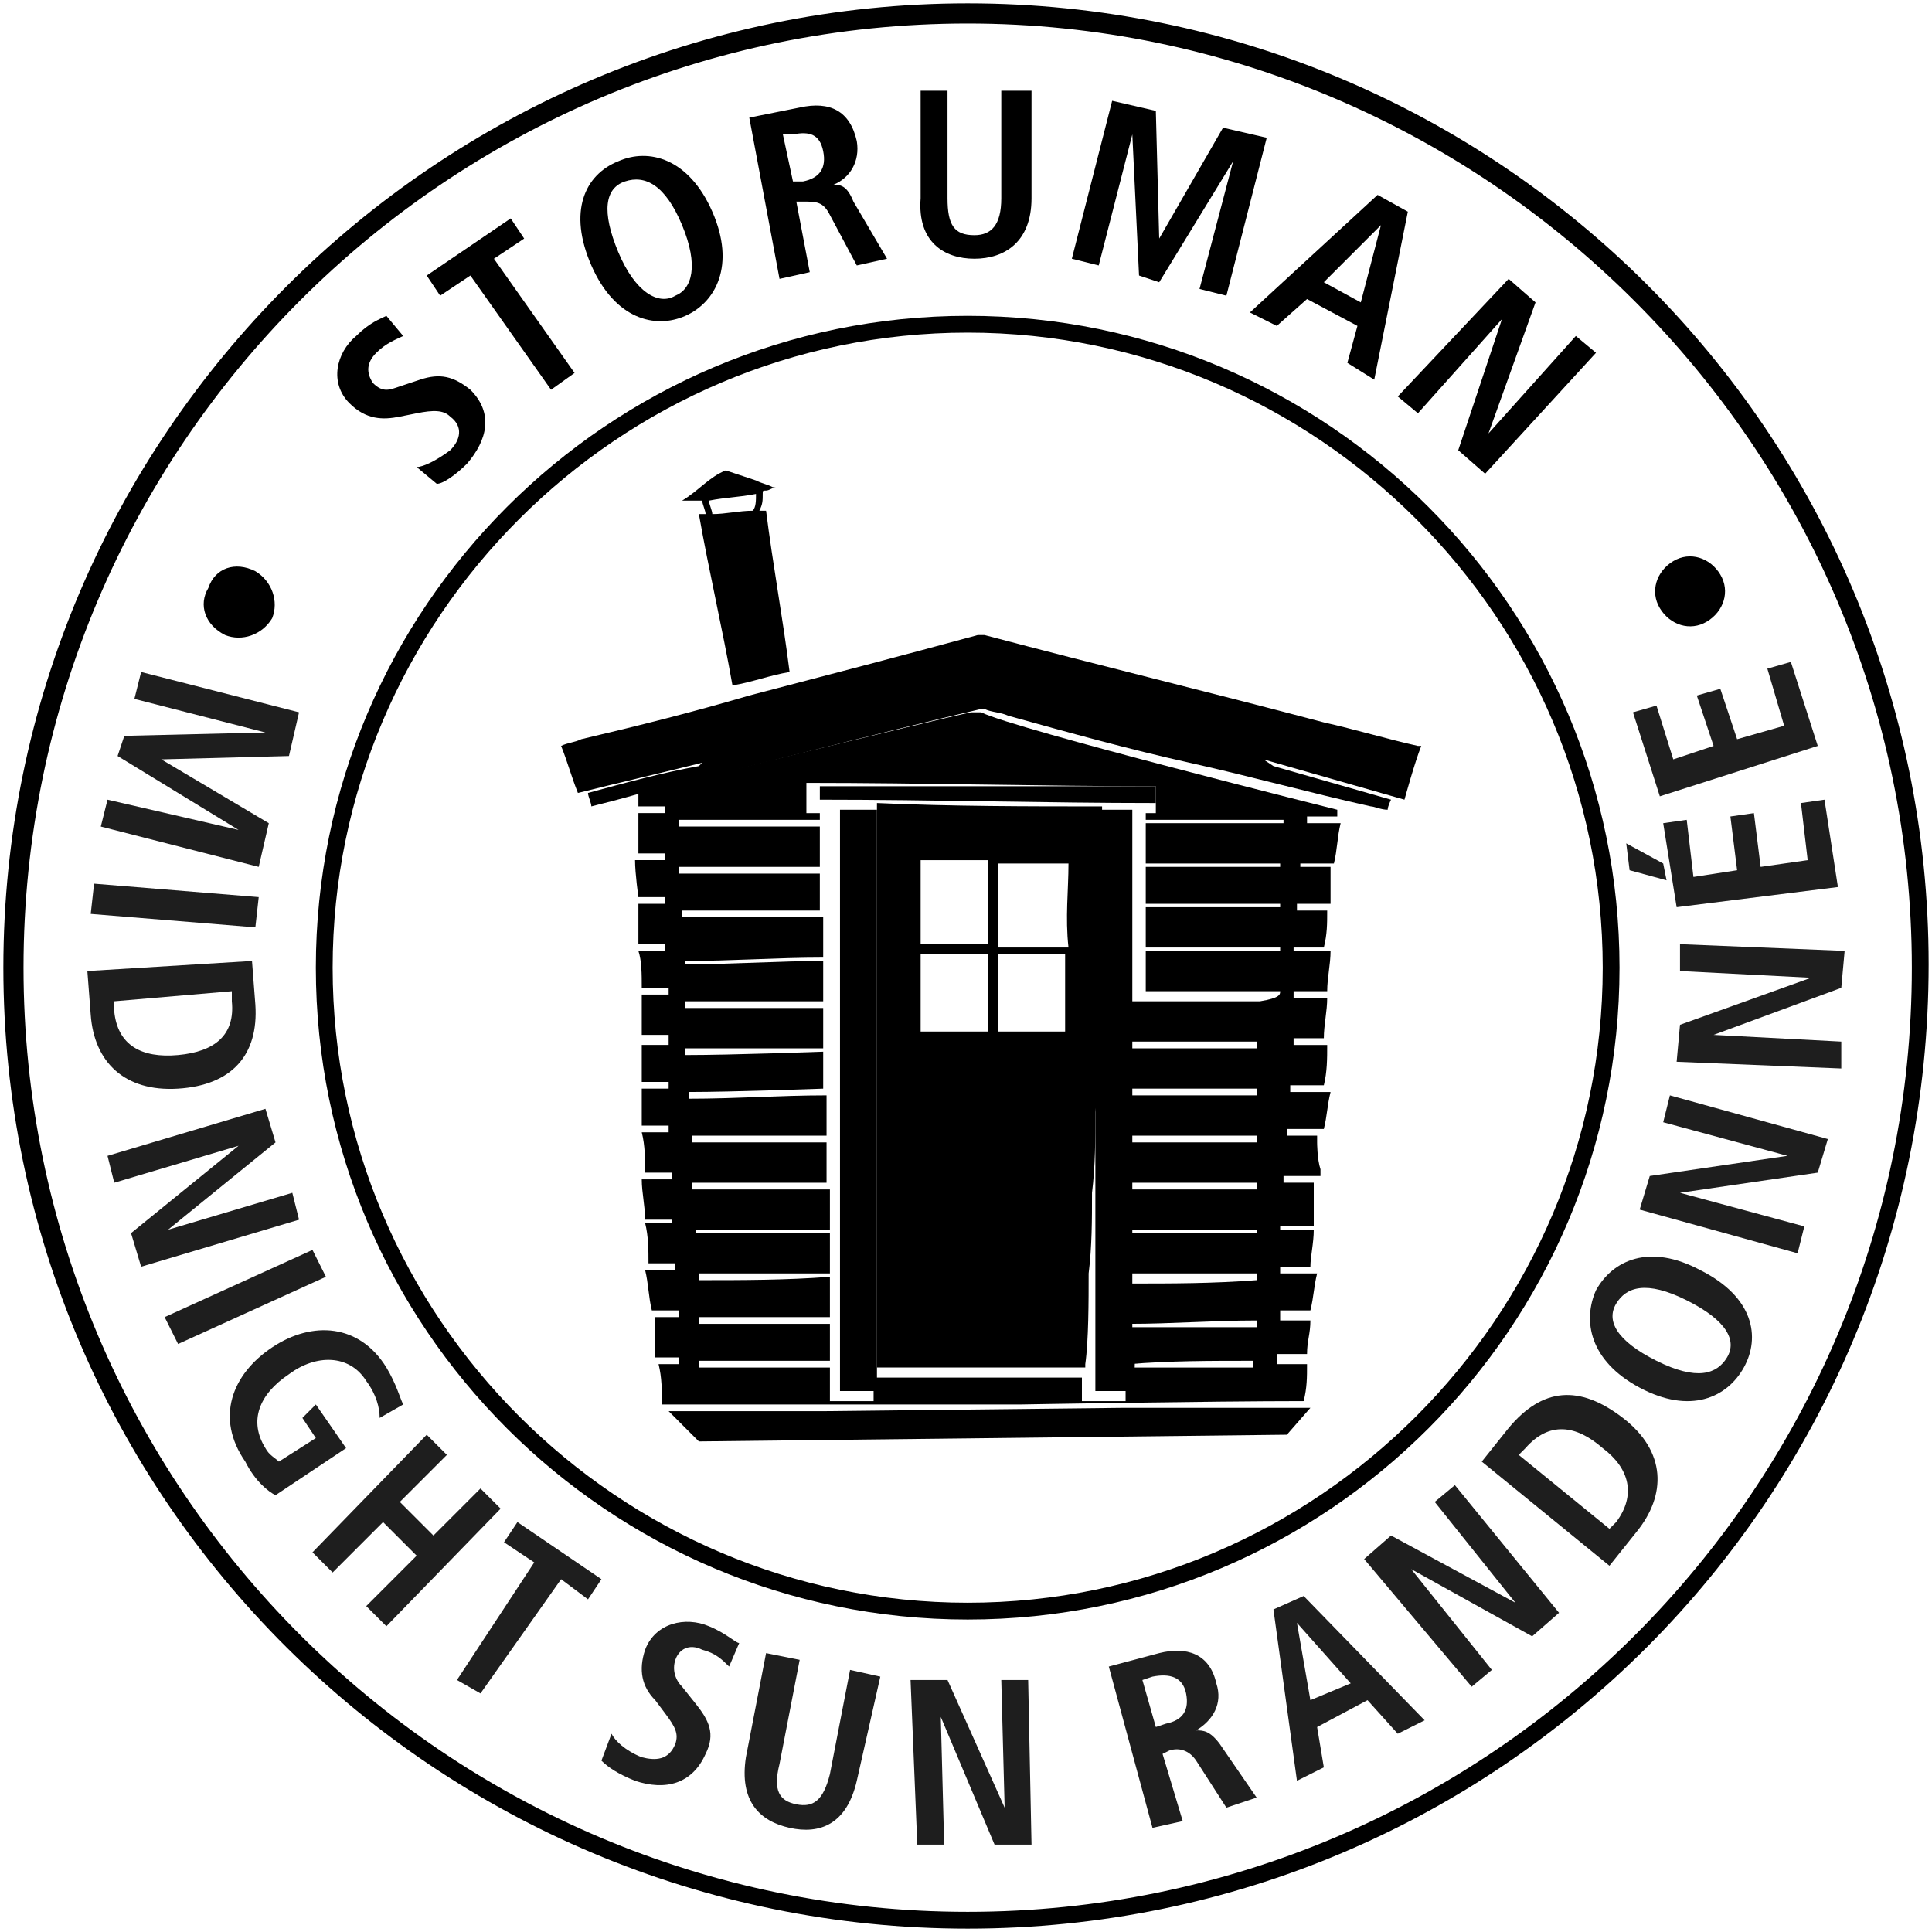 <?xml version="1.0" encoding="utf-8"?>
<!-- Generator: Adobe Illustrator 26.0.3, SVG Export Plug-In . SVG Version: 6.00 Build 0)  -->
<svg version="1.1" id="Lager_1" xmlns="http://www.w3.org/2000/svg" xmlns:xlink="http://www.w3.org/1999/xlink" x="0px" y="0px"
	 viewBox="0 0 57.5 57.5" style="enable-background:new 0 0 57.5 57.5;" xml:space="preserve">
<style type="text/css">
	.st0{fill:none;}
	.st1{opacity:0.88;}
</style>
<polygon class="st0" points="40.2,25.2 40.2,25.2 40,25.2 "/>
<path class="st1" d="M7.1,24.7L7.1,24.7l-3.6-2.2l0.2-0.6l4.2-0.1l0,0l-3.9-1l0.2-0.8l4.7,1.2l-0.3,1.3l-3.8,0.1l0,0L8,24.5
	l-0.3,1.3l-4.7-1.2l0.2-0.8L7.1,24.7z"/>
<path class="st1" d="M7.7,26.7l-0.1,0.9l-4.9-0.4l0.1-0.9L7.7,26.7z"/>
<path class="st1" d="M7.5,28.6l0.1,1.3c0.1,1.5-0.7,2.4-2.3,2.5c-1.6,0.1-2.5-0.8-2.6-2.2l-0.1-1.3L7.5,28.6z M3.4,29.8l0,0.3
	c0.1,1,0.8,1.4,1.9,1.3c1.1-0.1,1.7-0.6,1.6-1.6l0-0.3L3.4,29.8z"/>
<path class="st1" d="M7.9,33l0.3,1L5,36.6l0,0l3.7-1.1l0.2,0.8l-4.7,1.4l-0.3-1l3.2-2.6l0,0l-3.7,1.1l-0.2-0.8L7.9,33z"/>
<path class="st1" d="M9.3,37.2L9.7,38l-4.4,2l-0.4-0.8L9.3,37.2z"/>
<path class="st1" d="M9.4,41.8l0.9,1.3l-2.1,1.4c-0.2-0.1-0.6-0.4-0.9-1c-0.9-1.3-0.4-2.6,0.8-3.4c1.2-0.8,2.6-0.7,3.4,0.6
	c0.3,0.5,0.4,0.9,0.5,1.1l-0.7,0.4c0-0.3-0.1-0.7-0.4-1.1c-0.5-0.8-1.5-0.8-2.3-0.2c-0.9,0.6-1.2,1.4-0.7,2.2
	c0.1,0.2,0.3,0.3,0.4,0.4l1.1-0.7l-0.4-0.6L9.4,41.8z"/>
<path class="st1" d="M12.7,42.7l0.6,0.6l-1.4,1.4l1,1l1.4-1.4l0.6,0.6l-3.4,3.5l-0.6-0.6l1.5-1.5l-1-1l-1.5,1.5l-0.6-0.6L12.7,42.7z
	"/>
<path class="st1" d="M15.9,46.5L15,45.9l0.4-0.6l2.5,1.7l-0.4,0.6L16.7,47l-2.4,3.4L13.6,50L15.9,46.5z"/>
<path class="st1" d="M18.2,51.6c0.1,0.2,0.4,0.5,0.9,0.7c0.4,0.1,0.8,0.1,1-0.4c0.1-0.3,0-0.5-0.3-0.9l-0.3-0.4
	c-0.4-0.4-0.5-0.9-0.3-1.5c0.3-0.8,1.2-1,1.9-0.7c0.5,0.2,0.8,0.5,0.9,0.5l-0.3,0.7c-0.2-0.2-0.4-0.4-0.8-0.5
	c-0.4-0.2-0.7,0-0.8,0.3c-0.1,0.3,0,0.6,0.2,0.8l0.4,0.5c0.4,0.5,0.6,0.9,0.3,1.5c-0.4,0.9-1.2,1.1-2.1,0.8c-0.5-0.2-0.8-0.4-1-0.6
	L18.2,51.6z"/>
<path class="st1" d="M23.8,49.4l-0.6,3.1c-0.2,0.8,0,1.1,0.5,1.2c0.5,0.1,0.8-0.1,1-0.9l0.6-3.1l0.9,0.2L25.5,53
	c-0.3,1.3-1.1,1.6-2,1.4c-0.9-0.2-1.5-0.8-1.3-2.1l0.6-3.1L23.8,49.4z"/>
<path class="st1" d="M27.1,50l1.1,0l1.7,3.8h0l-0.1-3.8l0.8,0l0.1,4.9l-1.1,0L28,51.1h0l0.1,3.8l-0.8,0L27.1,50z"/>
<path class="st1" d="M33,49.6l1.5-0.4c0.8-0.2,1.5,0,1.7,0.9c0.2,0.6-0.1,1.1-0.6,1.4l0,0c0.2,0,0.4,0,0.7,0.4l1.1,1.6l-0.9,0.3
	l-0.9-1.4c-0.2-0.3-0.5-0.4-0.8-0.3l-0.2,0.1l0.6,2l-0.9,0.2L33,49.6z M34.7,51.3c0.5-0.1,0.7-0.4,0.6-0.9c-0.1-0.5-0.5-0.6-1-0.5
	L34,50l0.4,1.4L34.7,51.3z"/>
<path class="st1" d="M40.7,50.6l-1.5,0.8l0.2,1.2L38.6,53l-0.7-5.1l0.9-0.4l3.6,3.7l-0.8,0.4L40.7,50.6z M40.2,50.1l-1.6-1.8l0,0
	l0.4,2.3L40.2,50.1z"/>
<path class="st1" d="M40.6,46.4l0.8-0.7l3.7,2l0,0l-2.4-3l0.6-0.5l3.1,3.8l-0.8,0.7l-3.6-2l0,0l2.4,3l-0.6,0.5L40.6,46.4z"/>
<path class="st1" d="M44.1,43.5l0.8-1c1-1.2,2.1-1.3,3.4-0.3c1.3,1,1.3,2.3,0.4,3.4l-0.8,1L44.1,43.5z M47.9,45.5l0.2-0.2
	c0.6-0.8,0.4-1.6-0.4-2.2c-0.8-0.7-1.6-0.8-2.3,0l-0.2,0.2L47.9,45.5z"/>
<path class="st1" d="M47.5,38.4c0.5-0.9,1.6-1.4,3.1-0.6c1.6,0.8,1.8,2,1.3,2.9c-0.5,0.9-1.6,1.4-3.1,0.6
	C47.3,40.5,47.1,39.3,47.5,38.4z M51.4,40.4c0.3-0.5,0-1.1-1.2-1.7s-1.8-0.4-2.1,0.1c-0.3,0.5,0,1.1,1.2,1.7S51.1,40.9,51.4,40.4z"
	/>
<path class="st1" d="M48.8,36l0.3-1l4.1-0.6l0,0l-3.7-1l0.2-0.8l4.7,1.3l-0.3,1L50,35.5l0,0l3.7,1l-0.2,0.8L48.8,36z"/>
<path class="st1" d="M49.9,31.6l0.1-1.1l3.9-1.4l0,0L50,28.9l0-0.8l4.9,0.2l-0.1,1.1L51,30.8l0,0l3.8,0.2l0,0.8L49.9,31.6z"/>
<path class="st1" d="M48.5,25.9l-0.1-0.8l1.1,0.6l0.1,0.5L48.5,25.9z M49.9,27l-0.4-2.5l0.7-0.1l0.2,1.7l1.3-0.2l-0.2-1.6l0.7-0.1
	l0.2,1.6l1.4-0.2l-0.2-1.7l0.7-0.1l0.4,2.6L49.9,27z"/>
<path class="st1" d="M49.4,23.7l-0.8-2.5l0.7-0.2l0.5,1.6l1.2-0.4l-0.5-1.5l0.7-0.2l0.5,1.5l1.4-0.4l-0.5-1.7l0.7-0.2l0.8,2.5
	L49.4,23.7z"/>
<path d="M12.4,13.9c0.2,0,0.6-0.2,1-0.5c0.3-0.3,0.4-0.7,0-1c-0.2-0.2-0.5-0.2-1-0.1l-0.5,0.1c-0.5,0.1-1,0.1-1.5-0.4
	c-0.6-0.6-0.4-1.5,0.2-2c0.4-0.4,0.7-0.5,0.9-0.6L12,10c-0.2,0.1-0.5,0.2-0.8,0.5c-0.3,0.3-0.3,0.6-0.1,0.9c0.3,0.3,0.5,0.2,0.8,0.1
	l0.6-0.2c0.6-0.2,1-0.1,1.5,0.3c0.7,0.7,0.5,1.5-0.1,2.2c-0.3,0.3-0.7,0.6-0.9,0.6L12.4,13.9z"/>
<path d="M14,8.2l-0.9,0.6l-0.4-0.6l2.5-1.7l0.4,0.6l-0.9,0.6l2.4,3.4l-0.7,0.5L14,8.2z"/>
<path d="M18.4,4.8c0.9-0.4,2.1-0.1,2.8,1.5s0.1,2.7-0.8,3.1c-0.9,0.4-2.1,0.1-2.8-1.5C16.9,6.3,17.4,5.2,18.4,4.8z M20.1,8.8
	c0.5-0.2,0.7-0.9,0.2-2.1s-1.1-1.5-1.7-1.3s-0.7,0.9-0.2,2.1S19.6,9.1,20.1,8.8z"/>
<path d="M22.3,3.5l1.5-0.3c0.9-0.2,1.5,0.1,1.7,1c0.1,0.6-0.2,1.1-0.7,1.3l0,0c0.2,0,0.4,0,0.6,0.5l1,1.7l-0.9,0.2l-0.8-1.5
	c-0.2-0.4-0.4-0.4-0.8-0.4l-0.2,0l0.4,2.1l-0.9,0.2L22.3,3.5z M23.9,5.4c0.5-0.1,0.7-0.4,0.6-0.9c-0.1-0.5-0.4-0.6-0.9-0.5L23.3,4
	l0.3,1.4L23.9,5.4z"/>
<path d="M28.2,2.7l0,3.2c0,0.8,0.2,1.1,0.8,1.1c0.5,0,0.8-0.3,0.8-1.1l0-3.2l0.9,0l0,3.2c0,1.3-0.8,1.8-1.7,1.8
	c-0.9,0-1.7-0.5-1.6-1.8l0-3.2L28.2,2.7z"/>
<path d="M36.7,4.8L36.7,4.8l-2.2,3.6l-0.6-0.2L33.7,4l0,0l-1,3.9l-0.8-0.2L33.1,3l1.3,0.3l0.1,3.8l0,0l1.9-3.3l1.3,0.3l-1.2,4.7
	l-0.8-0.2L36.7,4.8z"/>
<path d="M40.4,9.7l-1.5-0.8L38,9.7l-0.8-0.4l3.8-3.5l0.9,0.5l-1,5l-0.8-0.5L40.4,9.7z M40.5,9l0.6-2.3l0,0l-1.7,1.7L40.5,9z"/>
<path d="M44.9,8.3L45.7,9l-1.4,3.9l0,0l2.6-2.9l0.6,0.5l-3.3,3.6l-0.8-0.7l1.3-3.9l0,0l-2.5,2.8l-0.6-0.5L44.9,8.3z"/>
<path d="M6.2,17.5C6.4,16.9,7,16.7,7.6,17c0.5,0.3,0.7,0.9,0.5,1.4c-0.3,0.5-0.9,0.7-1.4,0.5C6.1,18.6,5.9,18,6.2,17.5z"/>
<path d="M51.2,17.1c0.3,0.5,0.1,1.1-0.4,1.4s-1.1,0.1-1.4-0.4c-0.3-0.5-0.1-1.1,0.4-1.4C50.3,16.4,50.9,16.6,51.2,17.1z"/>
<path d="M28.8,57.4C13,57.4,0.1,44.6,0.1,28.8C0.1,13,13,0.1,28.8,0.1c15.8,0,28.6,12.8,28.6,28.6C57.4,44.6,44.6,57.4,28.8,57.4z
	 M28.8,0.7C13.3,0.7,0.7,13.3,0.7,28.8s12.6,28.1,28.1,28.1s28.1-12.6,28.1-28.1S44.2,0.7,28.8,0.7z"/>
<path d="M28.8,48.2c-10.7,0-19.4-8.7-19.4-19.4S18.1,9.4,28.8,9.4s19.4,8.7,19.4,19.4S39.5,48.2,28.8,48.2z M28.8,9.9
	c-10.4,0-18.9,8.5-18.9,18.9s8.5,18.9,18.9,18.9s18.9-8.5,18.9-18.9S39.2,9.9,28.8,9.9z"/>
<path d="M21.6,14c0.3,0.1,0.6,0.2,0.9,0.3c0.2,0.1,0.3,0.1,0.5,0.2c0,0,0,0,0.1,0c0,0,0,0,0,0c-0.1,0-0.2,0.1-0.3,0.1
	c-0.1,0-0.1,0-0.1,0.1c0,0.2,0,0.3-0.1,0.5c0.1,0,0.1,0,0.2,0c0.2,1.6,0.5,3.2,0.7,4.8c-0.6,0.1-1.1,0.3-1.7,0.4
	c-0.3-1.7-0.7-3.4-1-5.1c0.1,0,0.1,0,0.2,0c0-0.1-0.1-0.3-0.1-0.4c0,0-0.1,0-0.1,0c-0.1,0-0.2,0-0.3,0c-0.1,0-0.1,0-0.2,0
	C20.8,14.6,21.1,14.2,21.6,14C21.6,14,21.6,14,21.6,14z M22.5,14.7c-0.5,0.1-0.9,0.1-1.4,0.2c0,0.1,0.1,0.3,0.1,0.4
	c0.4,0,0.8-0.1,1.2-0.1C22.5,15.1,22.5,14.9,22.5,14.7z"/>
<path d="M39.8,24.1c0,0,0,0.1,0,0.2c-0.3,0-0.6,0-0.9,0c0,0.1,0,0.1,0,0.2c0.3,0,0.7,0,1,0c-0.1,0.4-0.1,0.8-0.2,1.2
	c0,0-0.1,0-0.1,0c-0.3,0-0.5,0-0.8,0c0,0-0.1,0-0.1,0c0,0,0,0.1,0,0.1c0.3,0,0.6,0,0.9,0c0,0.4,0,0.7,0,1.1c-0.3,0-1,0-1,0l0,0.2
	c0,0,0.6,0,0.9,0c0,0.4,0,0.7-0.1,1.1c-0.1,0-0.3,0-0.4,0c-0.1,0-0.5,0-0.5,0l0,0.1c0,0,0.7,0,1.1,0c0,0.4-0.1,0.8-0.1,1.2
	c-0.3,0-0.7,0-1,0c0,0.1,0,0.1,0,0.2c0.3,0,0.7,0,1,0c0,0.4-0.1,0.8-0.1,1.2c-0.3,0-0.6,0-0.9,0c0,0,0,0.1,0,0.2c0.3,0,0.7,0,1,0
	c0,0.4,0,0.8-0.1,1.2c-0.1,0-0.2,0-0.3,0c-0.2,0-0.7,0-0.7,0s0,0,0,0.2c0.4,0,0.8,0,1.2,0c-0.1,0.4-0.1,0.7-0.2,1.1
	c-0.1,0-0.2,0-0.3,0c-0.2,0-0.8,0-0.8,0l0,0.2l0.9,0l0,0.2c0,0,0,0.5,0.1,0.8c0,0,0,0.1,0,0.2c-0.1,0-0.1,0-0.2,0
	c-0.2,0-0.9,0-0.9,0l0,0.1c0,0,0,0.1,0,0.1c0.3,0,0.6,0,0.9,0c0,0.4,0,0.8,0,1.3c-0.3,0-0.7,0-1,0c0,0,0,0.1,0,0.1c0.3,0,0.6,0,1,0
	c0,0.4-0.1,0.8-0.1,1.1c-0.3,0-0.6,0-0.9,0c0,0,0,0.1,0,0.2c0.4,0,0.7,0,1.1,0c-0.1,0.4-0.1,0.7-0.2,1.1c-0.2,0-0.9,0-0.9,0
	s0,0.2,0,0.3c0.3,0,0.6,0,0.9,0c0,0.4-0.1,0.6-0.1,1c-0.3,0-0.6,0-0.9,0c0,0.1,0,0.2,0,0.3c0.3,0,0.6,0,0.9,0c0,0.4,0,0.7-0.1,1.1
	c-2.8,0-8.4,0.1-8.4,0.1l-6.7,0c0,0-2.9,0-4,0c0-0.4,0-0.8-0.1-1.2c0.2,0,0.4,0,0.6,0c0,0,0-0.1,0-0.2c-0.2,0-0.5,0-0.7,0
	c0-0.4,0-0.8,0-1.2c0.2,0,0.5,0,0.7,0c0-0.1,0-0.1,0-0.2c-0.3,0-0.5,0-0.8,0c-0.1-0.4-0.1-0.8-0.2-1.2c0.3,0,0.6,0,0.9,0
	c0-0.1,0-0.1,0-0.2c-0.3,0-0.5,0-0.8,0c0-0.4,0-0.8-0.1-1.2c0.3,0,0.5,0,0.8,0c0,0,0-0.1,0-0.1c-0.3,0-0.5,0-0.8,0
	c0-0.4-0.1-0.8-0.1-1.2c0.1,0,0.1,0,0.2,0c0.2,0,0.7,0,0.7,0l0-0.2c0,0-0.5,0-0.8,0c0-0.4,0-0.8-0.1-1.2c0.3,0,0.5,0,0.8,0
	c0,0,0-0.2,0-0.2s-0.5,0-0.7,0c0,0-0.1,0-0.1,0c0-0.4,0-0.7,0-1.1c0.2,0,0.5,0,0.8,0c0-0.1,0-0.1,0-0.2c-0.3,0-0.5,0-0.8,0
	c0-0.4,0-0.7,0-1.1c0.3,0,0.5,0,0.8,0c0-0.1,0-0.2,0-0.3c-0.3,0-0.6,0-0.8,0c0-0.4,0-0.8,0-1.2c0.3,0,0.5,0,0.8,0c0-0.1,0-0.1,0-0.2
	c-0.3,0-0.5,0-0.8,0c0-0.4,0-0.8-0.1-1.1c0.3,0,0.5,0,0.8,0c0-0.1,0-0.1,0-0.2c-0.3,0-0.5,0-0.8,0c0-0.4,0-0.8,0-1.2
	c0.3,0,0.5,0,0.8,0c0,0,0-0.1,0-0.2c-0.1,0-0.2,0-0.3,0c-0.1,0-0.5,0-0.5,0s-0.1-0.7-0.1-1.1c0.3,0,0.6,0,0.9,0c0,0,0-0.2,0-0.2
	c-0.3,0-0.5,0-0.8,0c0-0.4,0-0.8,0-1.2c0.3,0,0.5,0,0.8,0c0,0,0-0.1,0-0.2c-0.3,0-0.5,0-0.8,0c0-0.1,0-0.4,0-0.4s8.9-2.2,9.9-2.4
	c0.1,0,0.2,0,0.3,0C30.2,21.7,39.8,24.1,39.8,24.1z M38.1,29.5c-1.3,0-2.6,0-4,0c0-0.4,0-0.8,0-1.2c1.3,0,2.7,0,4,0c0,0,0-0.1,0-0.1
	c-1.3,0-2.7,0-4,0c0-0.4,0-0.8,0-1.2c0.1,0,0.1,0,0.2,0c1.2,0,3.8,0,3.8,0l0-0.1c0,0-2.7,0-4,0c0-0.4,0-0.7,0-1.1c1.4,0,2.7,0,4,0
	c0,0,0-0.1,0-0.1c-0.4,0-0.9,0-1.3,0c-0.5,0-0.9,0-1.4,0c-0.4,0-0.9,0-1.3,0c0-0.4,0-0.8,0-1.2c1.4,0,2.7,0,4.1,0c0,0,0-0.1,0-0.1
	c-1.4,0-2.7,0-4.1,0c0-0.1,0-0.2,0-0.2c0.1,0,0.3,0,0.3,0s0-0.7,0-0.8c-3.4,0-6.9-0.1-10.4-0.1c0,0.3,0,0.6,0,0.9c0.1,0,0.4,0,0.4,0
	s0,0.2,0,0.2c-1.4,0-2.8,0-4.2,0c0,0.1,0,0.2,0,0.2s2.8,0,4.1,0c0,0,0.1,0,0.1,0c0,0.4,0,0.8,0,1.2c-1.4,0-2.8,0-4.2,0
	c0,0,0,0.2,0,0.2c1.4,0,2.8,0,4.2,0c0,0.4,0,0.7,0,1.1c-1.4,0-2.8,0-4.1,0c0,0,0,0.1,0,0.2c1.4,0,2.8,0,4.2,0c0,0.4,0,0.8,0,1.2
	c-1.4,0-2.7,0.1-4.1,0.1c0,0.1,0,0.1,0,0.1c1.4,0,2.8-0.1,4.1-0.1c0,0.4,0,0.8,0,1.2c-1.4,0-2.7,0-4.1,0c0,0.1,0,0.1,0,0.2
	c1.4,0,2.7,0,4.1,0c0,0.4,0,0.8,0,1.2c-1.3,0-2.7,0-4.1,0c0,0.1,0,0.2,0,0.2c1.4,0,4.1-0.1,4.1-0.1l0,1.1c0,0-2.7,0.1-4,0.1
	c0,0.1,0,0.1,0,0.2c1.4,0,2.7-0.1,4.1-0.1c0,0.4,0,0.8,0,1.2c-1.3,0-4,0-4,0l0,0.2c0,0,2.7,0,3.9,0c0,0,0.1,0,0.1,0
	c0,0.4,0,0.8,0,1.2c-1.3,0-4,0-4,0l0,0.2c0,0,1.4,0,2.1,0c0.5,0,0.9,0,1.4,0c0.2,0,0.4,0,0.6,0c0,0.4,0,0.8,0,1.2c-1.3,0-2.6,0-4,0
	c0,0,0,0.1,0,0.1c1.3,0,2.6,0,4,0c0,0.4,0,0.8,0,1.2c-1.3,0-2.6,0-3.9,0c0,0.1,0,0.1,0,0.2c1.3,0,2.6,0,3.9-0.1c0,0.4,0,0.8,0,1.2
	c-1.3,0-2.6,0-3.9,0c0,0.1,0,0.1,0,0.2c1.3,0,2.6,0,3.9,0c0,0.4,0,0.7,0,1.1c-1.3,0-3.9,0-3.9,0l0,0.2c0,0,2.5,0,3.8,0
	c0,0,0.1,0,0.1,0c0,0.3,0,0.6,0,1c0.5,0,0.9,0,1.3,0c0-0.3,0-0.4,0-0.7c2.1,0,4.1,0,6.2,0c0,0.3,0,0.4,0,0.7c0.4,0,0.9,0,1.3,0
	c0-0.3,0-0.6,0-1c1.3,0,2.5,0,3.8,0c0,0,0-0.2,0-0.2c-1.3,0-2.5,0-3.7,0.1c0-0.4,0-0.7,0-1.1c1.3,0,2.5,0,3.8,0c0-0.1,0-0.2,0-0.2
	c-1.3,0-2.5,0.1-3.8,0.1c0-0.4,0-0.8,0-1.2c1.3,0,2.5,0,3.8-0.1c0,0,0-0.1,0-0.2c-1.3,0-2.5,0-3.8,0c0-0.4,0-0.8,0-1.2
	c1.3,0,2.6,0,3.8,0c0-0.1,0-0.1,0-0.1c-1.3,0-2.5,0-3.8,0c0-0.4,0-0.8,0-1.2c1.3,0,2.6,0,3.8,0c0,0,0-0.1,0-0.1c0,0,0-0.1,0-0.1
	c-1.3,0-2.6,0-3.9,0c0-0.4,0-0.8,0-1.2c1.3,0,2.6,0,3.9,0c0,0,0-0.1,0-0.2c-1.3,0-2.6,0-3.9,0c0-0.4,0-0.8,0-1.2c1.3,0,2.6,0,3.9,0
	c0-0.1,0-0.1,0-0.2c-1.3,0-2.6,0-3.9,0c0-0.4,0-0.8,0-1.2c1.3,0,2.6,0,3.9,0c0,0,0-0.1,0-0.2c-1.3,0-2.6,0-3.9,0c0-0.4,0-0.8,0-1.2
	c1.3,0,2.6,0,4,0C38.1,29.7,38.1,29.6,38.1,29.5z"/>
<path d="M17.6,24c0-0.1-0.1-0.3-0.1-0.4c1.1-0.3,2.2-0.6,3.3-0.8c0,0,0.1-0.1,0.1-0.1c-1.2,0.3-2.5,0.6-3.7,0.9
	c-0.2-0.5-0.3-0.9-0.5-1.4c0.2-0.1,0.4-0.1,0.6-0.2c1.7-0.4,3.3-0.8,5-1.3c2.3-0.6,4.6-1.2,6.8-1.8c0.1,0,0.1,0,0.2,0
	c3.4,0.9,6.7,1.7,10.1,2.6c0.9,0.2,1.9,0.5,2.8,0.7c0,0,0.1,0,0.1,0c-0.2,0.5-0.5,1.6-0.5,1.6l-4.2-1.2l0.3,0.2l3.5,1
	c0,0-0.1,0.2-0.1,0.3c-0.2,0-0.4-0.1-0.5-0.1c-1.8-0.4-3.6-0.9-5.4-1.3c-1.8-0.4-3.6-0.9-5.4-1.4c-0.2-0.1-0.5-0.1-0.7-0.2
	c0,0-0.1,0-0.1,0c-3.4,0.8-6.8,1.7-10.1,2.5C18.4,23.8,18,23.9,17.6,24z"/>
<polygon points="20.8,42.9 19.9,42 24.5,42 33.4,41.9 39,41.9 38.3,42.7 "/>
<path d="M32.8,24c0,0.4,0,1.1,0,1.5c0,0.3,0,0.5,0,0.8c0,0.9,0,1.8-0.1,2.8c0,0.5,0,1,0,1.6c0,0.8,0,1.6-0.1,2.4
	c0,0.8,0,1.6-0.1,2.4c0,0.8,0,1.6-0.1,2.4c0,0.8,0,2-0.1,2.7c0,0,0,0.1,0,0.1c-2.1,0-4.1,0-6.2,0c0-0.1,0-0.2,0-0.3
	c0-0.9,0-2.2,0-3.1c0-1,0-1.9,0-2.9c0-0.5,0-0.9,0-1.4c0-1,0-1.9,0-2.9c0-0.5,0-0.9,0-1.4c0-1,0-1.9,0-2.9c0-0.5,0-0.9,0-1.4
	c0-0.1,0-0.4,0-0.5C28.3,24,30.6,24,32.8,24z M31.8,25.7c-0.7,0-1.4,0-2.1,0c0,0.8,0,1.6,0,2.5c0.7,0,1.4,0,2.1,0
	C31.7,27.3,31.8,26.5,31.8,25.7z M29.4,28.1c0-0.8,0-1.6,0-2.5c-0.7,0-1.3,0-2,0c0,0.8,0,1.6,0,2.5C28,28.1,28.7,28.1,29.4,28.1z
	 M31.7,28.4c0,0-0.1,0-0.1,0c-0.6,0-1.9,0-1.9,0s0,1.5,0,2.1c0,0.1,0,0.1,0,0.2c0.7,0,1.4,0,2,0C31.7,30,31.7,29.2,31.7,28.4z
	 M27.4,28.4c0,0.8,0,1.6,0,2.3c0.7,0,1.3,0,2,0c0-0.8,0-1.5,0-2.3C28.7,28.4,28,28.4,27.4,28.4z"/>
<path d="M33.7,41.4c-0.4,0-0.7,0-1.1,0c0-0.1,0-0.2,0-0.3c0-0.4,0-0.8,0-1.2c0-0.7,0-1.5,0-2.2c0-0.7,0-1.4,0-2.1c0-0.7,0-1.4,0-2.1
	c0-0.7,0-1.4,0-2c0-0.7,0-1.4,0-2.2c0-0.7,0-1.4,0-2.1c0-0.7,0-1.4,0-2.1c0-0.3,0-0.6,0-0.9c0,0,0-0.1,0-0.1c0.4,0,0.7,0,1.1,0
	c0,0.1,0,0.2,0,0.3c0,0.3,0,0.6,0,0.9c0,0.7,0,1.5,0,2.2c0,0.7,0,1.4,0,2c0,0.7,0,1.4,0,2.1c0,0.7,0,1.3,0,2c0,0.7,0,1.4,0,2.1
	c0,0.7,0,1.4,0,2c0,0.7,0,1.4,0,2.1C33.8,40.2,33.8,40.8,33.7,41.4z"/>
<path d="M26.1,41.4c-0.3,0-0.7,0-1.1,0c0-0.2,0-0.3,0-0.4c0-0.7,0-1.3,0-2c0-0.8,0-1.6,0-2.4c0-0.8,0-1.6,0-2.4c0-0.8,0-1.6,0-2.4
	c0-0.8,0-1.6,0-2.4c0-0.8,0-1.6,0-2.4c0-0.8,0-1.6,0-2.4c0-0.2,0-0.4,0-0.5c0.4,0,0.7,0,1.1,0c0,0.1,0,0.2,0,0.3c0,0.8,0,1.6,0,2.3
	c0,0.5,0,0.9,0,1.4c0,1,0,1.9,0,2.9c0,0.5,0,0.9,0,1.4c0,1,0,1.9,0,2.9c0,0.5,0,0.9,0,1.4c0,1,0,1.9,0,2.9c0,0.5,0,0.9,0,1.4
	C26.1,41,26.1,41.2,26.1,41.4z"/>
<path d="M24.4,23.8c0-0.2,0-0.2,0-0.4c3.3,0,6.7,0,10,0c0,0.2,0,0.3,0,0.5C31.1,23.9,27.8,23.8,24.4,23.8z"/>
</svg>
